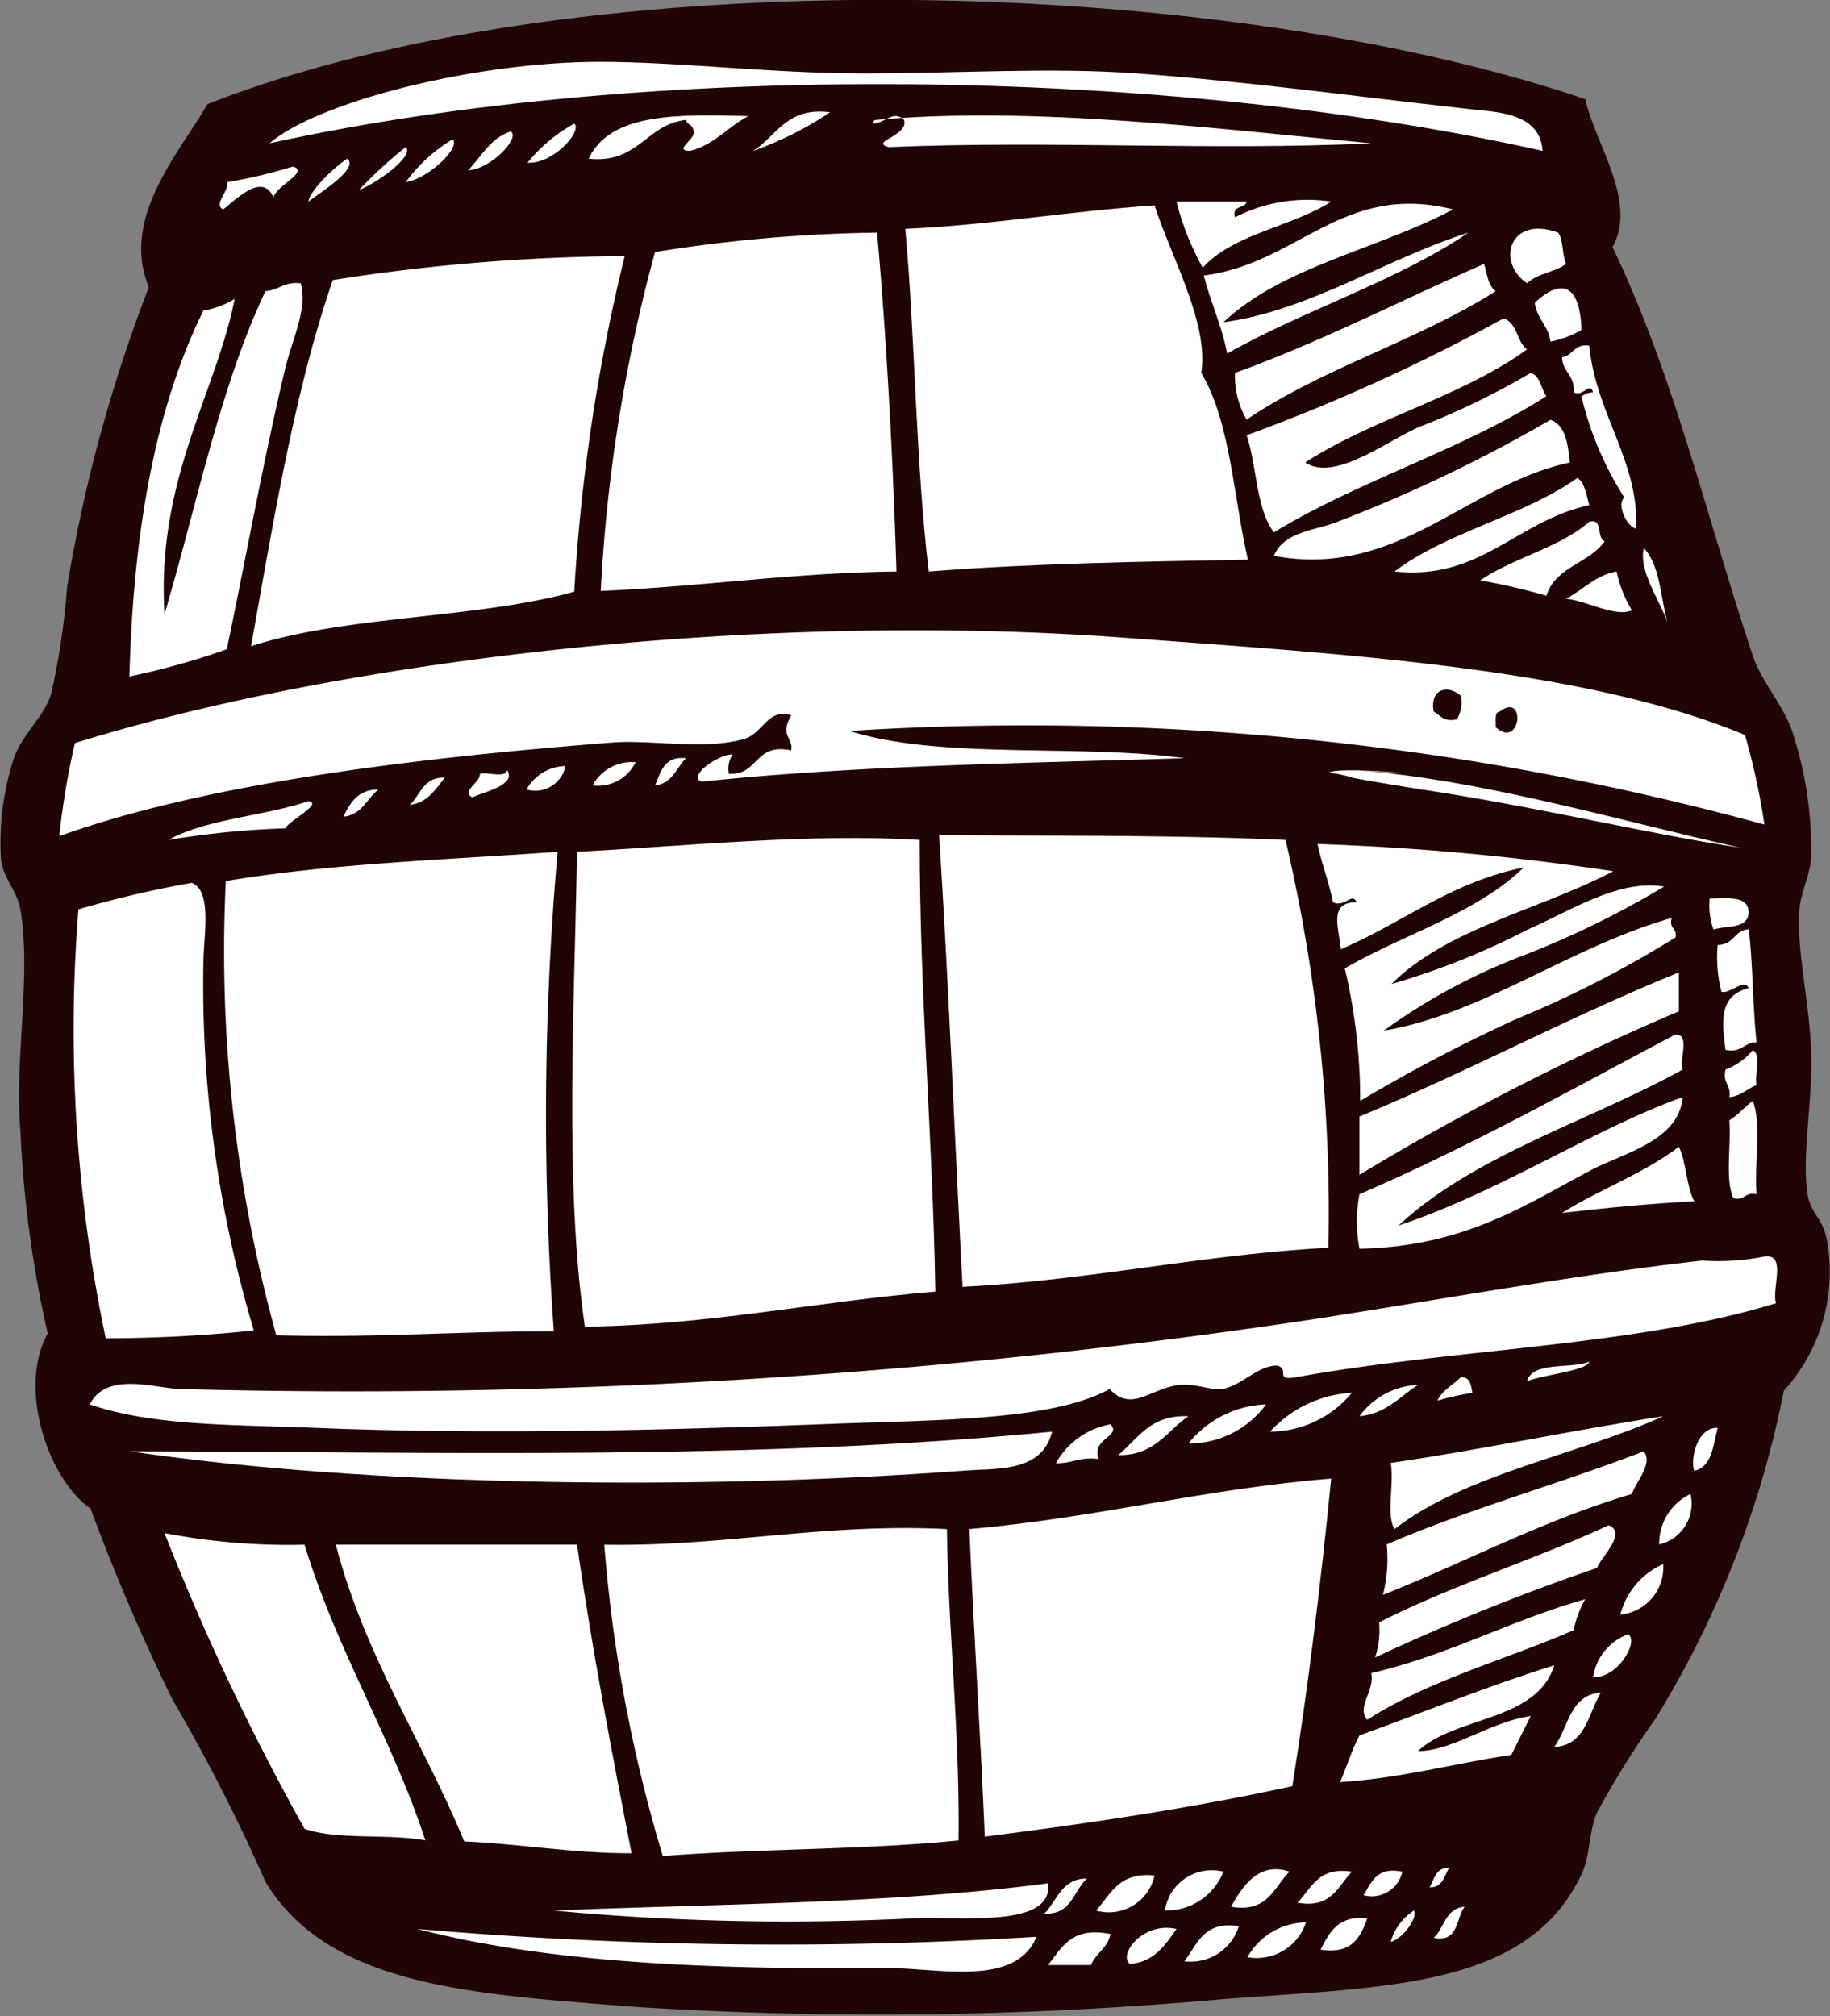 <svg id="Layer_1" data-name="Layer 1" xmlns="http://www.w3.org/2000/svg" viewBox="0 0 72.53 79.9">
  <rect x="0" y="0" width="72.53" height="79.9" fill="#808080" stroke="none"/>
  <g>
    <path d="M7.14,13.93A60,60,0,0,0,3.9,25.81,29.33,29.33,0,0,1,3.28,30C3,31,2.05,31.67,1.74,32.76a10.76,10.76,0,0,0-.46,3.85c.1.79.64,1.23.77,2,.44,2.66-.24,5.81,0,8.79a45.22,45.22,0,0,0,1.08,8c-1.19,2.14,0,5.76,1.7,6.94a81.43,81.43,0,0,0,3.24,7.56,71.56,71.56,0,0,1,3.7,7.25c2.54,4.15,8.21,4.43,14.66,4.94a152.67,152.67,0,0,0,23.3-.31c6.5-.5,12.05-.43,14.19-4.94.36-.77.28-1.69.62-2.46a36,36,0,0,1,2.31-3.71,39.24,39.24,0,0,0,5.09-13,7,7,0,0,0,1.7-6c-.18-.91-.65-1-.77-1.85-.22-1.57.24-3.75.15-5.71s-.59-4-.46-5.55c.06-.67.42-1.33.46-2a14.93,14.93,0,0,0-.77-5.09c-.36-1-1.21-1.93-1.54-2.93-1.9-5.73-3.15-11.17-5.56-16.2,1-1.8-.67-4.05-1.08-5.86C49.28,1.46,24,.94,9.46,6.68,8.35,8.61,6,11.19,7.14,13.93Z" transform="translate(-1.24 -2.55)" fill="#210404" fill-rule="evenodd"/>
    <path d="M34.14,7a13.65,13.65,0,0,1-3.08,1.54C32,8,32.38,6.77,34.14,7Z" transform="translate(-1.24 -2.55)" fill="#fff" fill-rule="evenodd"/>
    <path d="M55.59,8.23c-6.3.3-12.63-.12-19.13.15-.78-.22.81-.44.61-1.08-.43-.41-.76.14-1.23.15,0-.13.06-.14.15-.15C42.17,6.74,49.51,7.66,55.59,8.23Z" transform="translate(-1.24 -2.55)" fill="#fff" fill-rule="evenodd"/>
    <path d="M30.9,7.15c-.81.42-1.33,1.13-2.31,1.38-.69,0,.21-.45.15-.77s-.27-.24-.31-.46c-1.61.19-1.86,1.74-3.86,1.54C25.43,7,28.16,7.08,30.9,7.15Z" transform="translate(-1.24 -2.55)" fill="#fff" fill-rule="evenodd"/>
    <path d="M24,7.45c.34.28-.83,1.61-1.85,1.55A6.2,6.2,0,0,1,24,7.45Z" transform="translate(-1.24 -2.55)" fill="#fff" fill-rule="evenodd"/>
    <path d="M21.49,7.76c.38.27-.83,1.51-1.7,1.54C20.32,8.76,20.69,8,21.49,7.76Z" transform="translate(-1.24 -2.55)" fill="#fff" fill-rule="evenodd"/>
    <path d="M19.18,8.07c.34.33-1,1.58-1.86,1.7A6.31,6.31,0,0,1,19.18,8.07Z" transform="translate(-1.24 -2.55)" fill="#fff" fill-rule="evenodd"/>
    <path d="M17.32,8.38c.36.34-1.12,1.42-1.85,1.7A17.5,17.5,0,0,1,17.32,8.38Z" transform="translate(-1.24 -2.55)" fill="#fff" fill-rule="evenodd"/>
    <path d="M12.85,9.15c.68.2-.7.78-.77,1.23-.44-1.05-1.54.14-2,.47-.39-.21.23-.69.16-1.08A20.09,20.09,0,0,0,12.85,9.15Z" transform="translate(-1.24 -2.55)" fill="#fff" fill-rule="evenodd"/>
    <path d="M47.87,10.54h2.78c-.06.3-.6.12-.46.62A6.31,6.31,0,0,1,54,10.54c-1.56,1-3.87,1.27-5.09,2.62A10.67,10.67,0,0,1,47.87,10.54Z" transform="translate(-1.24 -2.55)" fill="#fff" fill-rule="evenodd"/>
    <path d="M58.83,10.85c-2.95,1.57-6.78,2.27-9.1,4.47,3.36-.44,6.43-2.51,9.71-3.55-2.85,1.93-6.5,3.06-9.56,4.79-.22-1.12-.65-2-.93-3.09C52.7,13,54.45,9.75,58.83,10.85Z" transform="translate(-1.24 -2.55)" fill="#fff" fill-rule="evenodd"/>
    <path d="M47,10.69c.64,2,2.17,4.7,1.85,6.64,1.16,1.93,1.27,4.9,1.85,7.4-4.3.08-8.6.15-12.65.47-.52-4.32-.53-9.15-.93-13.58C40.52,11.47,43.57,10.92,47,10.69Z" transform="translate(-1.24 -2.55)" fill="#fff" fill-rule="evenodd"/>
    <path d="M63,11.77c.21.31.15.88.31,1.24-.44.33-1.16.38-1.54.77C60.52,12.94,61.07,11.06,63,11.77Z" transform="translate(-1.24 -2.55)" fill="#fff" fill-rule="evenodd"/>
    <path d="M36,11.77c.39,4.25.65,9.43.77,13.43-4.11.05-7.73.6-11.72.77A63.4,63.4,0,0,1,27.2,12.54,59.78,59.78,0,0,1,36,11.77Z" transform="translate(-1.24 -2.55)" fill="#fff" fill-rule="evenodd"/>
    <path d="M26,12.7A73.21,73.21,0,0,0,24,26c-3.9,1.08-9,.93-12.81,2.16.9-5,1.72-10.11,3.24-14.51A77.19,77.19,0,0,1,26,12.7Z" transform="translate(-1.24 -2.55)" fill="#fff" fill-rule="evenodd"/>
    <path d="M60.52,14.09c-3.05,1.94-6.9,3.07-9.87,5.09a3.38,3.38,0,0,1-.46-1.85c3.47-1.26,6.58-2.88,9.87-4.32C60.18,13.4,60.22,13.88,60.52,14.09Z" transform="translate(-1.24 -2.55)" fill="#fff" fill-rule="evenodd"/>
    <path d="M63.92,15.63a4.08,4.08,0,0,1-1.23.46c-.08-.64-.54-.9-.62-1.54C63.18,13.51,63.87,13.9,63.92,15.63Z" transform="translate(-1.24 -2.55)" fill="#fff" fill-rule="evenodd"/>
    <path d="M61.76,16.4c-2.56,1.86-6.11,2.74-8.79,4.48,1.14.75,3.09-.75,4.47-1.39a30.53,30.53,0,0,0,4.47-2.16c.39.12.4.63.62.92-3.29,2.11-7.45,3.35-10.8,5.4-.71-.94-.67-2.62-1.08-3.85a73.3,73.3,0,0,0,10.18-4.63C61.38,15.34,61.35,16.09,61.76,16.4Z" transform="translate(-1.24 -2.55)" fill="#fff" fill-rule="evenodd"/>
    <path d="M64.38,18.1c-.13-.45-.39.2-.77,0,.06-.68-.44-.79-.46-1.39.44-.07.48-.55,1.08-.46.25,2.68,2,4.64,1.85,7.25-.39-.09-.77-1-.46-1.23a13.17,13.17,0,0,1-1.7-4A.7.7,0,0,1,64.38,18.1Z" transform="translate(-1.24 -2.55)" fill="#fff" fill-rule="evenodd"/>
    <path d="M63.46,20.88c-4.13.89-6.81,4.61-11.73,3.7.41-1,1.72-1,2.62-1.39a58.64,58.64,0,0,0,8.34-4C63.29,19.4,63.38,20.13,63.46,20.88Z" transform="translate(-1.24 -2.55)" fill="#fff" fill-rule="evenodd"/>
    <path d="M63.76,21.49c.31.21.35.69.47,1.08-2.88.62-4.31,3-7.72,2.63C58.59,23.62,61.65,23,63.76,21.49Z" transform="translate(-1.24 -2.55)" fill="#fff" fill-rule="evenodd"/>
    <path d="M64.84,24c-.61.88-1.94,1-2.31,2.16a25.73,25.73,0,0,0-2.62-.61c1.32-.9,3.14-1.29,4.32-2.32C64.8,23.08,64.49,23.85,64.84,24Z" transform="translate(-1.24 -2.55)" fill="#fff" fill-rule="evenodd"/>
    <path d="M66.39,24.27c.63.65.66,1.9.93,2.93C67,26.29,66.18,25.18,66.39,24.27Z" transform="translate(-1.24 -2.55)" fill="#fff" fill-rule="evenodd"/>
    <path d="M65.31,25.2a5,5,0,0,0,.61,1.54c-.69.28-1.77-.38-2.62-.46C64,25.93,64.44,25.36,65.31,25.2Z" transform="translate(-1.24 -2.55)" fill="#fff" fill-rule="evenodd"/>
    <path d="M70.4,31.68a27.7,27.7,0,0,1,.77,3.55,110.71,110.71,0,0,0-36.26-3.71c3.64,1.15,9.07.5,13.27,1.08-6.49.2-13.09.29-19.13.93-.58-.19.62-1.08,1.23-1.08a1,1,0,0,0-.15.77c1.19.06,1-1.24,2.47-.93.09-.53-.48-.56,0-1.39-.91-.31-1.14.73-1.85.93-1.68.48-3.71,0-5.4.16-7.58.6-15.86,1.58-21.76,3.7A31,31,0,0,1,4.21,32c10.85-3.37,27.37-5.24,41.66-4.17C54.82,28.49,64.12,29.06,70.4,31.68Zm-12.34-.93c.27.14.39.43.92.31a1.31,1.31,0,0,0,.16-.93C58.67,29.69,57.9,29.8,58.06,30.75Zm2.46.62c1,.91,1.22-1.42.16-.62C60.45,30.78,60.54,31.12,60.52,31.37Z" transform="translate(-1.24 -2.55)" fill="#fff" fill-rule="evenodd"/>
    <path d="M28.43,32.6c-.39.38-.53,1-1.23,1.08C27.43,33.15,27.56,32.5,28.43,32.6Z" transform="translate(-1.24 -2.55)" fill="#fff" fill-rule="evenodd"/>
    <path d="M26.43,32.76a1.66,1.66,0,0,1-1.7.92A1.75,1.75,0,0,1,26.43,32.76Z" transform="translate(-1.24 -2.55)" fill="#fff" fill-rule="evenodd"/>
    <path d="M23.65,32.91a1.22,1.22,0,0,1-1.54.93A1.81,1.81,0,0,1,23.65,32.91Z" transform="translate(-1.24 -2.55)" fill="#fff" fill-rule="evenodd"/>
    <path d="M21.34,33.07c.38.59-.89.86-1.39,1.08-.44-.25.33-.58.31-.93C20.57,33.13,21.27,33.41,21.34,33.07Z" transform="translate(-1.24 -2.55)" fill="#fff" fill-rule="evenodd"/>
    <path d="M70.24,36.15c-3.35-.48-7.87-1.59-12.65-2.31-.53-.09-1.86-.29-2.77-.47.1,0-1-.28-.93-.15-.08-.39,5.61.19,1.08-.15C60.09,33.46,65.76,35.17,70.24,36.15Z" transform="translate(-1.24 -2.55)" fill="#fff" fill-rule="evenodd"/>
    <path d="M18.87,33.37c-.37.46-.68,1-1.39,1.08C17.91,34.07,18,33.34,18.87,33.37Z" transform="translate(-1.24 -2.55)" fill="#fff" fill-rule="evenodd"/>
    <path d="M16.24,33.84c-.46.35-.64,1-1.39,1.08C15.12,34.36,15.43,33.84,16.24,33.84Z" transform="translate(-1.24 -2.55)" fill="#fff" fill-rule="evenodd"/>
    <path d="M37.69,35.84c0,6.18.52,11.82.62,17.9-4.71.39-8.87,1.32-13.89,1.39-.82-5.61-.41-12.74-.31-18.82C28.47,36.08,33.35,35.57,37.69,35.84Z" transform="translate(-1.24 -2.55)" fill="#fff" fill-rule="evenodd"/>
    <path d="M52.19,35.84A64.53,64.53,0,0,1,53.89,52c-5.07.28-9.41,1.29-14.5,1.55-.32-6-.55-12-.93-17.9C43.09,35.68,47.77,35.64,52.19,35.84Z" transform="translate(-1.24 -2.55)" fill="#fff" fill-rule="evenodd"/>
    <path d="M55,38.31c-.14-.42-.48.22-.93,0-.16-.81-.44-1.5-.61-2.31a101.32,101.32,0,0,1,11.72,1.08c-2.89,1.52-6.58,2.26-8.79,4.47a29.64,29.64,0,0,0,5.4-2.16c1.78-.78,3.61-2,5.4-1.7a36.38,36.38,0,0,1-5.71,2.78,23.85,23.85,0,0,0-5.4,2.93c4-.69,7.37-3.32,11.42-4.47-.13.43.22.4.15.77a42.69,42.69,0,0,1-6.32,3.24,64.26,64.26,0,0,0-6.18,3.24,22.73,22.73,0,0,0-.61-5.25c2.34-1.36,5.22-2.18,7.09-4-2.9.59-4.8,2.2-7.25,3.24C54.31,39.31,53.88,38.31,55,38.31Z" transform="translate(-1.24 -2.55)" fill="#fff" fill-rule="evenodd"/>
    <path d="M23.34,36.31a118.84,118.84,0,0,0-.15,19c-3.72,0-7.15.27-11,.16a57,57,0,0,1-2-18C14.34,36.77,18.93,36.63,23.34,36.31Z" transform="translate(-1.24 -2.55)" fill="#fff" fill-rule="evenodd"/>
    <path d="M8.84,37.54c.83.32.46,2.14.46,3.24a47.82,47.82,0,0,0,2,14.5,57.67,57.67,0,0,1-5.87.31,59.49,59.49,0,0,1-1.08-17A41.93,41.93,0,0,1,8.84,37.54Z" transform="translate(-1.24 -2.55)" fill="#fff" fill-rule="evenodd"/>
    <path d="M69,38.16c.72,0,1.58-.14,1.54.61-.07.6-.87.46-1.39.62A2.89,2.89,0,0,1,69,38.16Z" transform="translate(-1.24 -2.55)" fill="#fff" fill-rule="evenodd"/>
    <path d="M70.55,41.71c-.2-.4-.68.22-1.08.15A5.32,5.32,0,0,1,69.32,40c.65,0,.65-.59,1.23-.62.17,1.43.15,3,.31,4.48-.5,0-.59.43-1.23.3C69.45,42.86,69.44,42,70.55,41.71Z" transform="translate(-1.24 -2.55)" fill="#fff" fill-rule="evenodd"/>
    <path d="M67.78,41.09v1.54a100.31,100.31,0,0,0-12.66,6.48V46.8C59.47,45,63.42,42.86,67.78,41.09Z" transform="translate(-1.24 -2.55)" fill="#fff" fill-rule="evenodd"/>
    <path d="M67.93,44.94c-3.75,2.07-8.25,3.38-11.26,6.18,4-1.33,7.71-3.81,11.26-5.09-.15,1.76-2.36,2.21-3.7,2.93-2.59,1.38-5,3-9.11,3.08a5.81,5.81,0,0,1,0-2.16c4.38-1.89,8.4-4.15,12.5-6.32C68.25,43.5,67.79,44.52,67.93,44.94Z" transform="translate(-1.24 -2.55)" fill="#fff" fill-rule="evenodd"/>
    <path d="M70.71,44.17c.35.17.06,1,.15,1.39-.38.13-.6.43-1.08.47.08-.49-.28-.55-.15-1.09A2.58,2.58,0,0,0,70.71,44.17Z" transform="translate(-1.24 -2.55)" fill="#fff" fill-rule="evenodd"/>
    <path d="M70.71,46.18c.36.93.05,2.52.15,3.7-.47-.11-.45.27-.92.16-.34-.75-.08-2.09-.16-3.09C70.13,46.74,70.38,46.42,70.71,46.18Z" transform="translate(-1.24 -2.55)" fill="#fff" fill-rule="evenodd"/>
    <path d="M67.78,48c.3.62.29,1.56.61,2.16-1.81.09-3.54.27-5.24.46C64.61,49.7,66.39,49.06,67.78,48Z" transform="translate(-1.24 -2.55)" fill="#fff" fill-rule="evenodd"/>
    <path d="M71.17,52.35c.9-.13.28,1.27.46,1.85-5.58,1.72-12.81,1.8-19,2.93-.92.16-.24-.31-.77-.46-.77,0-1.37.77-2.16.93-.41.08-1-.22-1.7-.16-1.13.1-1.89,1.12-2.78.16-2.31,1.28-7,1.22-11.26,1.39-6.5.25-13.55.42-20.22.15-3.28-.13-6.45-.07-8.94-.93.66-1.32,2.6-.64,3.55-.61a255.45,255.45,0,0,0,45.05-2.78C58.68,54,63.8,53.06,68.7,52.51A9.34,9.34,0,0,0,71.17,52.35Z" transform="translate(-1.24 -2.55)" fill="#fff" fill-rule="evenodd"/>
    <path d="M59.14,57.13c.4,0,.39.33.46.62a11.33,11.33,0,0,0-1.39.31C58.41,57.64,58.83,57.44,59.14,57.13Z" transform="translate(-1.24 -2.55)" fill="#fff" fill-rule="evenodd"/>
    <path d="M57.44,57.44c-.73.46-1.24,1.13-2.32,1.24A3,3,0,0,1,57.44,57.44Z" transform="translate(-1.24 -2.55)" fill="#fff" fill-rule="evenodd"/>
    <path d="M54.82,57.75a4.22,4.22,0,0,1-3.24,1.54A4.71,4.71,0,0,1,54.82,57.75Z" transform="translate(-1.24 -2.55)" fill="#fff" fill-rule="evenodd"/>
    <path d="M51.42,58.21a3.79,3.79,0,0,1-3.08,1.55A4.14,4.14,0,0,1,51.42,58.21Z" transform="translate(-1.24 -2.55)" fill="#fff" fill-rule="evenodd"/>
    <path d="M48.34,58.68c-.86.58-1.32,1.56-2.78,1.54C46.35,59.57,46.82,58.61,48.34,58.68Z" transform="translate(-1.24 -2.55)" fill="#fff" fill-rule="evenodd"/>
    <path d="M67.16,58.68c-3.47,1.57-7.8,2.27-10.65,4.47-.35-.57,0-1.8-.15-2.62C60,60,63.51,59.24,67.16,58.68Z" transform="translate(-1.24 -2.55)" fill="#fff" fill-rule="evenodd"/>
    <path d="M45.25,59c.47.48-.78.55-.46,1.38-.73-.11-1.06.18-1.7.16A3.09,3.09,0,0,1,45.25,59Z" transform="translate(-1.24 -2.55)" fill="#fff" fill-rule="evenodd"/>
    <path d="M69.32,59.14c-.19.69-.21,1.54-.93,1.7C68.22,60.4,68.5,59.1,69.32,59.14Z" transform="translate(-1.24 -2.55)" fill="#fff" fill-rule="evenodd"/>
    <path d="M42.94,59.29c-.42,1.63-2.15,1.44-3.55,1.55-10.49.78-23.49.63-33-.77C18.41,60.09,31.15,60.45,42.94,59.29Z" transform="translate(-1.24 -2.55)" fill="#fff" fill-rule="evenodd"/>
    <path d="M66.39,60.07c.38.49-.32,1.21-.47,1.69-3.56,1.06-6.57,2.69-9.87,4a5.7,5.7,0,0,0,.15-2C59.43,62.36,63.05,61.36,66.39,60.07Z" transform="translate(-1.24 -2.55)" fill="#fff" fill-rule="evenodd"/>
    <path d="M54,61.15c-.41,4.15-.91,8.23-1.54,12.19-3.87.85-8,1.47-12.19,2-.17-4.1-.44-8.09-.61-12.19C44.7,62.71,49,61.55,54,61.15Z" transform="translate(-1.24 -2.55)" fill="#fff" fill-rule="evenodd"/>
    <path d="M68.24,61.76a1.66,1.66,0,0,1-1.24,2A2.18,2.18,0,0,1,68.24,61.76Z" transform="translate(-1.24 -2.55)" fill="#fff" fill-rule="evenodd"/>
    <path d="M55.74,68.24a3.43,3.43,0,0,0,.16-1.39c2.85-1.46,6.15-2.48,9.1-3.85.75.31-.32,1.27-.46,1.69A87.78,87.78,0,0,0,55.74,68.24Z" transform="translate(-1.24 -2.55)" fill="#fff" fill-rule="evenodd"/>
    <path d="M38.77,63.15c.06,4.21.51,8,.46,12.34-3.74.38-7.91.32-11.72.62a58.42,58.42,0,0,1-2.32-12.34C30,63.85,33.8,62.91,38.77,63.15Z" transform="translate(-1.24 -2.55)" fill="#fff" fill-rule="evenodd"/>
    <path d="M7.76,63.31a25.91,25.91,0,0,0,5.55.46C14.6,68,16.74,71.35,18.1,75.49c-1.47-.28-3.47,0-4.79-.46A96.46,96.46,0,0,1,7.76,63.31Z" transform="translate(-1.24 -2.55)" fill="#fff" fill-rule="evenodd"/>
    <path d="M14.55,63.77h9.56C24.72,68,25.49,72,26.27,76c-2.4,0-4.36-.37-6.63-.47C18,71.55,15.71,68.22,14.55,63.77Z" transform="translate(-1.24 -2.55)" fill="#fff" fill-rule="evenodd"/>
    <path d="M67.16,64.54a1.88,1.88,0,0,1-1.7,2A3,3,0,0,1,67.16,64.54Z" transform="translate(-1.24 -2.55)" fill="#fff" fill-rule="evenodd"/>
    <path d="M64.07,65.93a4.08,4.08,0,0,0-.46,1.23c-2.73,1.18-5.78,2-8.18,3.55-.44-.51.3-1.13.16-1.85C58.67,68.14,61.11,66.77,64.07,65.93Z" transform="translate(-1.24 -2.55)" fill="#fff" fill-rule="evenodd"/>
    <path d="M65.77,67.32c.45.29-.45,1.78-1.39,1.69A2.16,2.16,0,0,1,65.77,67.32Z" transform="translate(-1.24 -2.55)" fill="#fff" fill-rule="evenodd"/>
    <path d="M62.84,68.55c-.69,2.24-3.92,2-5.4,3.4,1.38,0,2.84-1.16,4.47-1.39l-.77,1.54c-2.28.34-4.33.92-6.79,1.08.27-.61.47-1.28.77-1.85C57.69,70.4,60.18,69.38,62.84,68.55Z" transform="translate(-1.24 -2.55)" fill="#fff" fill-rule="evenodd"/>
    <path d="M64.69,69.63c-.51.83-.59,2.09-1.85,2.16C63.42,71,63.45,69.72,64.69,69.63Z" transform="translate(-1.24 -2.55)" fill="#fff" fill-rule="evenodd"/>
    <path d="M52.35,76.73c-.63.6-.83,1.64-2.32,1.39C50.48,77.31,51.14,76.31,52.35,76.73Z" transform="translate(-1.24 -2.55)" fill="#fff" fill-rule="evenodd"/>
    <path d="M58.67,76.58c-.19.31-.24.78-.77.77C58.1,77,58.15,76.56,58.67,76.58Z" transform="translate(-1.24 -2.55)" fill="#fff" fill-rule="evenodd"/>
    <path d="M49.73,76.73a2.44,2.44,0,0,1-2.32,1.54A1.88,1.88,0,0,1,49.73,76.73Z" transform="translate(-1.24 -2.55)" fill="#fff" fill-rule="evenodd"/>
    <path d="M54.82,76.73c-.56.57-.79,1.47-2.16,1.23C53.22,77.4,53.47,76.52,54.82,76.73Z" transform="translate(-1.24 -2.55)" fill="#fff" fill-rule="evenodd"/>
    <path d="M56.82,76.73a1.24,1.24,0,0,1-1.54.93C55.6,77.16,55.79,76.52,56.82,76.73Z" transform="translate(-1.24 -2.55)" fill="#fff" fill-rule="evenodd"/>
    <path d="M47,76.88a1.86,1.86,0,0,1-2.32,1.39C45.25,77.66,45.56,76.73,47,76.88Z" transform="translate(-1.24 -2.55)" fill="#fff" fill-rule="evenodd"/>
    <path d="M44.32,77c-.54.48-.6,1.45-1.69,1.39C43.13,77.9,43.3,77,44.32,77Z" transform="translate(-1.24 -2.55)" fill="#fff" fill-rule="evenodd"/>
    <path d="M42.78,77.19c.21,1.79-3.43,1.3-5.4,1.39a98.6,98.6,0,0,1-14.19-.31C29.77,78,36.65,78,42.78,77.19Z" transform="translate(-1.24 -2.55)" fill="#fff" fill-rule="evenodd"/>
    <path d="M59.29,78.12c-.36.46-.22,1.43-1.23,1.23C58.47,79,58.52,78.17,59.29,78.12Z" transform="translate(-1.24 -2.55)" fill="#fff" fill-rule="evenodd"/>
    <path d="M55.43,78.58c-.27.76-.62,1.43-1.85,1.24C53.93,79.13,54.28,78.45,55.43,78.58Z" transform="translate(-1.24 -2.55)" fill="#fff" fill-rule="evenodd"/>
    <path d="M53,78.74a2.06,2.06,0,0,1-2.32,1.38A2.7,2.7,0,0,1,53,78.74Z" transform="translate(-1.24 -2.55)" fill="#fff" fill-rule="evenodd"/>
    <path d="M17.79,79a167.4,167.4,0,0,0,24.53.31c-.82,2-3.87,1.24-5.86,1.24C30.61,80.59,23.5,80.49,17.79,79Z" transform="translate(-1.24 -2.55)" fill="#fff" fill-rule="evenodd"/>
    <path d="M50.34,78.89a2,2,0,0,1-2.16,1.39C48.7,79.61,48.94,78.67,50.34,78.89Z" transform="translate(-1.24 -2.55)" fill="#fff" fill-rule="evenodd"/>
    <path d="M47.87,79c-.45.63-.86,1.3-1.85,1.39C45.54,80,46.57,78.69,47.87,79Z" transform="translate(-1.24 -2.55)" fill="#fff" fill-rule="evenodd"/>
    <path d="M45.25,79.2c-.1.56-.58.75-.77,1.23h-1.7C43.32,79.74,43.71,78.89,45.25,79.2Z" transform="translate(-1.24 -2.55)" fill="#fff" fill-rule="evenodd"/>
    <path d="M62.38,8.53C47.56,5.2,26.93,4.92,11.92,8.23,13.84,6.58,20.07,5,25,5c3.21,0,6.79.46,10.49.46s7.39-.25,10.8,0c4.42.32,8.31.87,13,1.39C60.4,7,62.27,6.93,62.38,8.53Z" transform="translate(-1.24 -2.55)" fill="#fff" fill-rule="evenodd"/>
    <path d="M15,8.84c.48.37-1,1.3-1.54,1.7C13.52,10.12,14.41,9.23,15,8.84Z" transform="translate(-1.24 -2.55)" fill="#fff" fill-rule="evenodd"/>
    <path d="M7.91,35.84c1.52-.84,3.8-.94,5.56-1.54.57.1-.73.75-.93,1.08A34.9,34.9,0,0,0,7.91,35.84Z" transform="translate(-1.24 -2.55)" fill="#fff" fill-rule="evenodd"/>
    <path d="M64.23,56.52c-.11.36-1.76.5-2.47.77C62,56.49,63.45,56.82,64.23,56.52Z" transform="translate(-1.24 -2.55)" fill="#fff" fill-rule="evenodd"/>
    <path d="M57.28,78.27c.16.27-.42,1.11-.92,1.24A2.17,2.17,0,0,1,57.28,78.27Z" transform="translate(-1.24 -2.55)" fill="#fff" fill-rule="evenodd"/>
    <path d="M13.16,13.78c.28,1-.33,2.19-.62,3.39-.83,3.47-1.56,7.52-2.31,11.11a29.42,29.42,0,0,1-3.86,1.08c.15-5.66,1-10.58,2.93-14.5a3.51,3.51,0,0,0,1.24-.46c-.74,3.73-3.11,7.18-2.78,12.49,1.28-4.32,2.2-9,4-12.8C12.3,14.05,12.51,13.7,13.16,13.78Z" transform="translate(-1.24 -2.55)" fill="#fff" fill-rule="evenodd"/>
  </g>
</svg>
